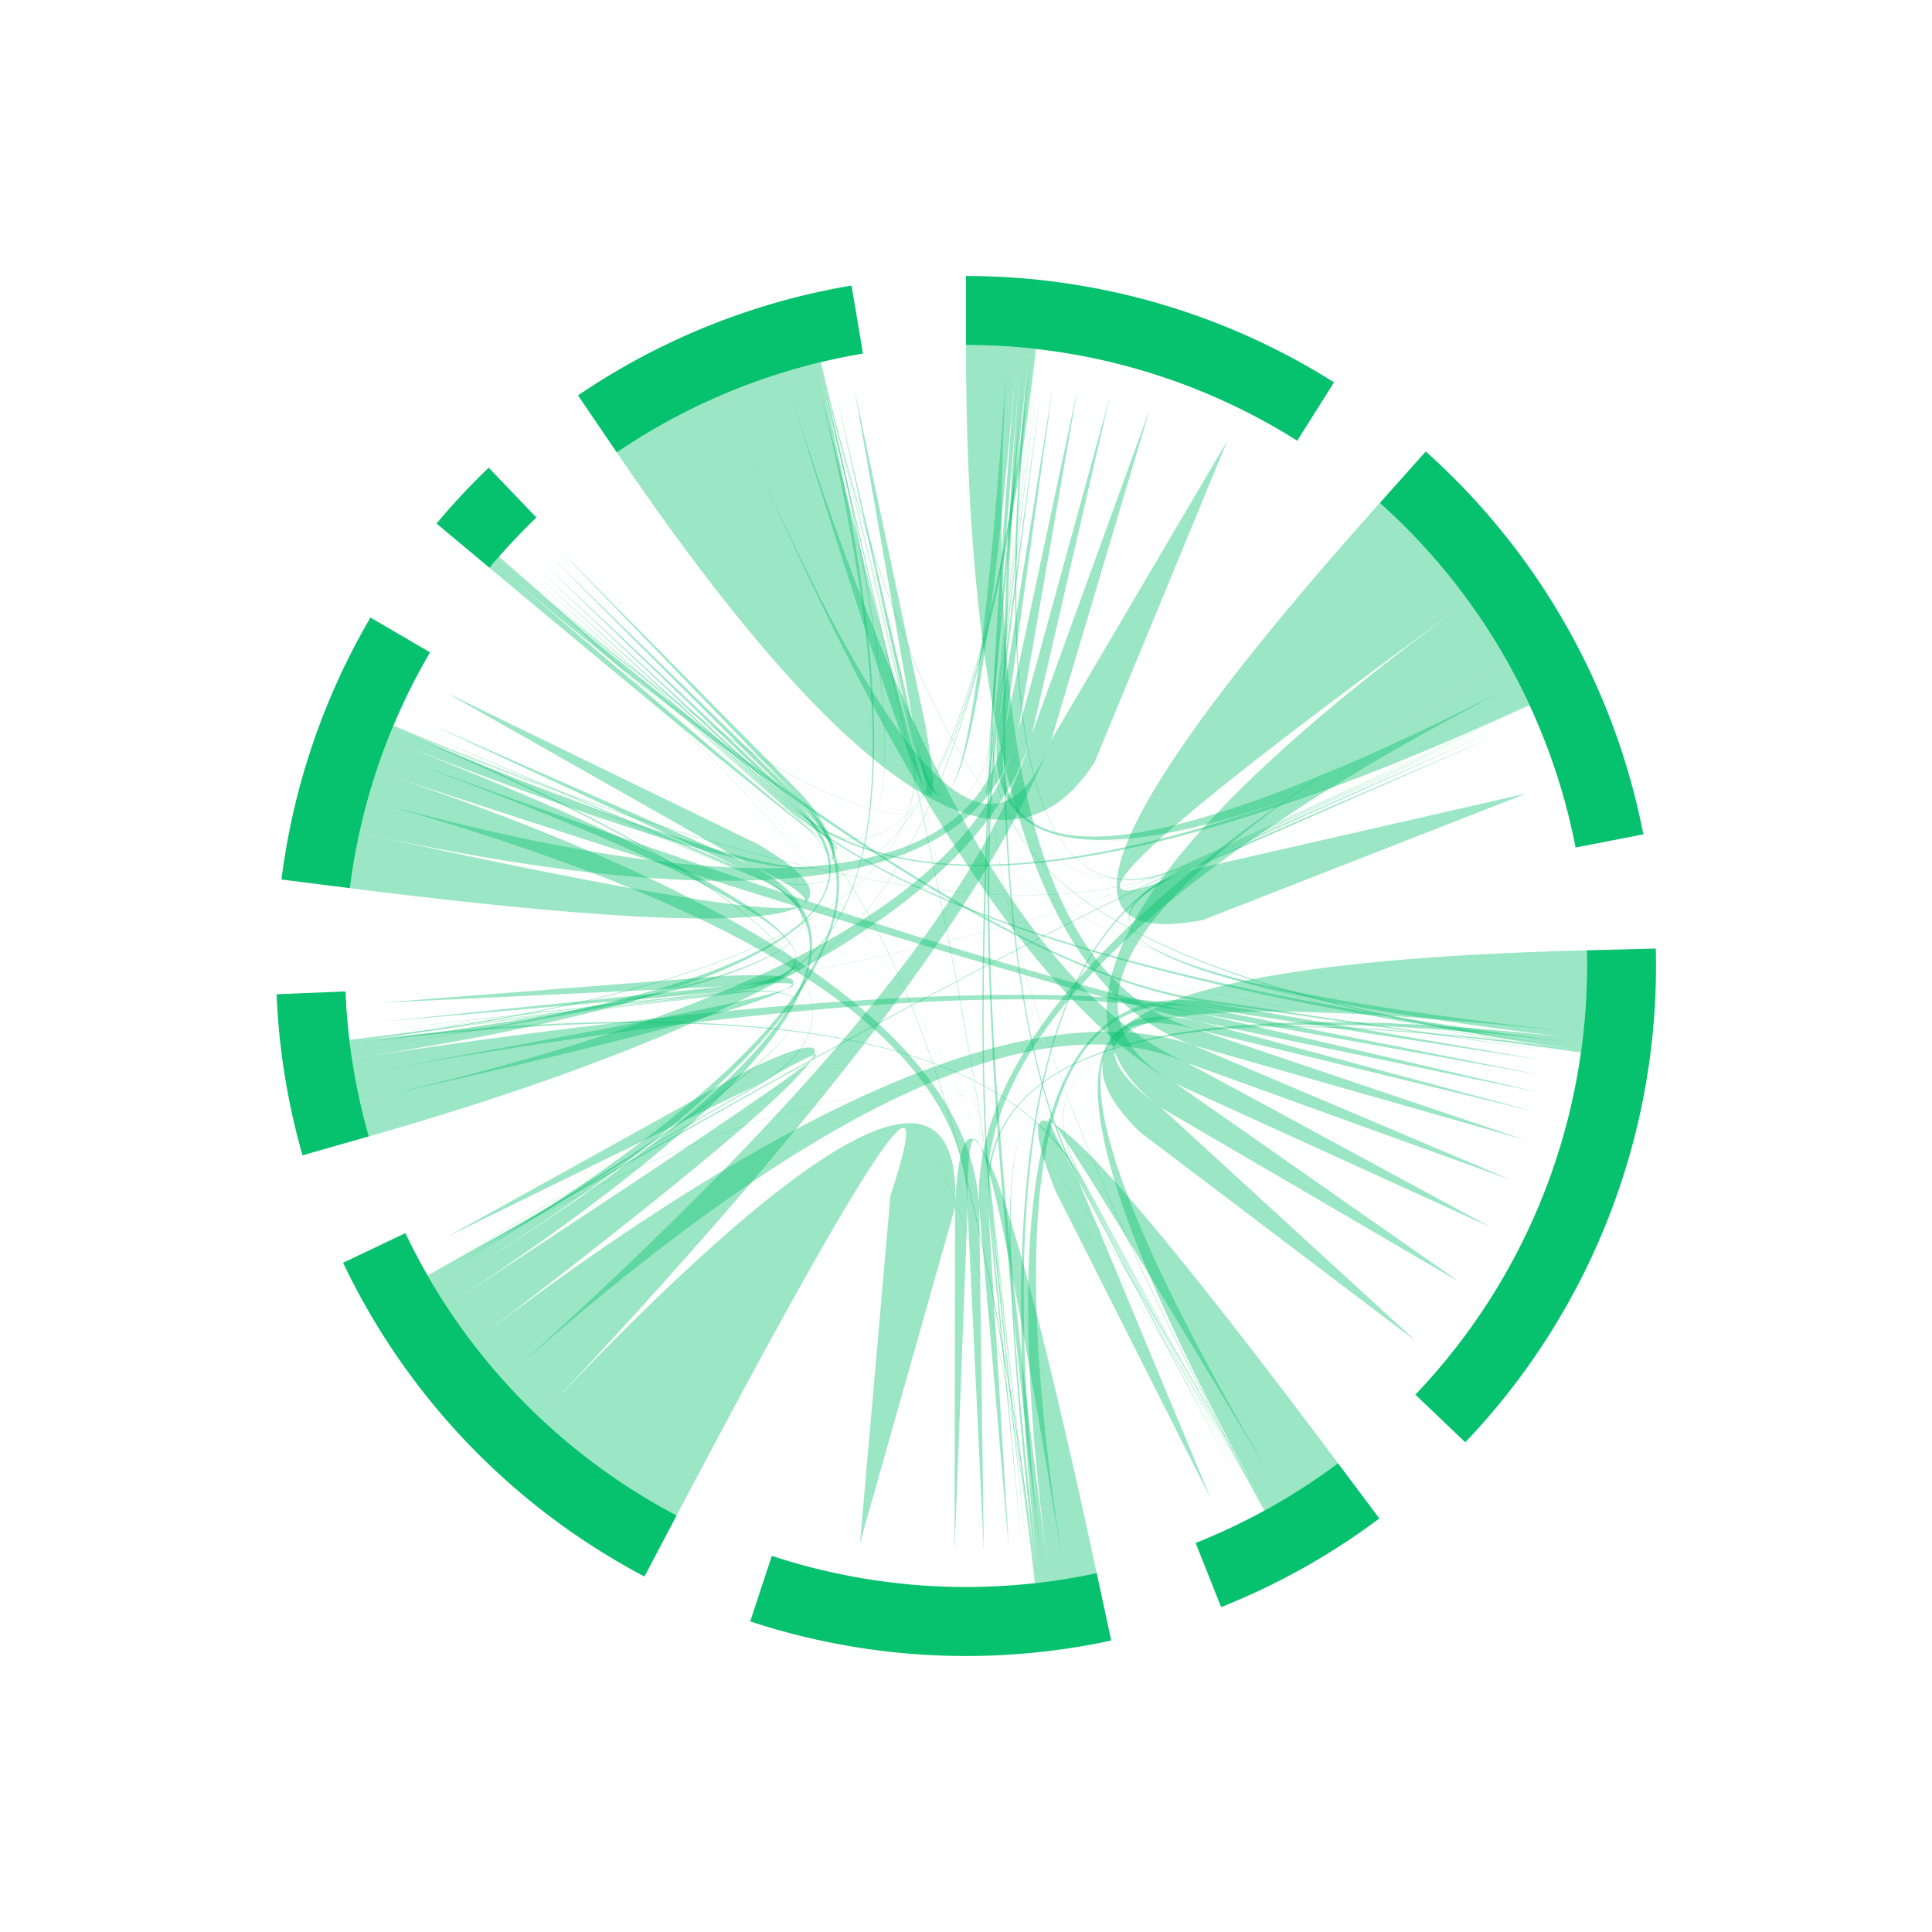 <svg xmlns="http://www.w3.org/2000/svg" width="56" height="56"><rect width="56" height="56" x="0" y="0" fill="#FFFFFF" id="backgorund"/><g transform="translate(28,28)" id="chord_diagram"><g><g><path fill="#06c16d" d="M1.2246467991473533e-15,-20A20,20,0,0,1,10.668,-16.918L9.601,-15.226A18,18,0,0,0,1.102182119232618e-15,-18Z"/></g><g><path fill="#06c16d" d="M13.326,-14.913A20,20,0,0,1,19.633,-3.816L17.669,-3.434A18,18,0,0,0,11.994,-13.422Z"/></g><g><path fill="#06c16d" d="M19.994,-0.506A20,20,0,0,1,14.472,13.805L13.025,12.424A18,18,0,0,0,17.994,-0.455Z"/></g><g><path fill="#06c16d" d="M11.981,16.014A20,20,0,0,1,7.395,18.583L6.656,16.724A18,18,0,0,0,10.783,14.413Z"/></g><g><path fill="#06c16d" d="M4.21,19.552A20,20,0,0,1,-6.255,18.997L-5.629,17.097A18,18,0,0,0,3.789,17.597Z"/></g><g><path fill="#06c16d" d="M-9.32,17.696A20,20,0,0,1,-18.056,8.602L-16.25,7.742A18,18,0,0,0,-8.388,15.926Z"/></g><g><path fill="#06c16d" d="M-19.232,5.488A20,20,0,0,1,-19.983,0.819L-17.985,0.737A18,18,0,0,0,-17.309,4.939Z"/></g><g><path fill="#06c16d" d="M-19.842,-2.507A20,20,0,0,1,-17.262,-10.101L-15.535,-9.091A18,18,0,0,0,-17.858,-2.256Z"/></g><g><path fill="#06c16d" d="M-15.347,-12.825A20,20,0,0,1,-13.834,-14.444L-12.451,-12.999A18,18,0,0,0,-13.812,-11.542Z"/></g><g><path fill="#06c16d" d="M-11.246,-16.539A20,20,0,0,1,-3.318,-19.723L-2.986,-17.751A18,18,0,0,0,-10.122,-14.885Z"/></g></g><g fill-opacity="0.4"><path fill="#06c16d" d="M-8.388,15.926A18,18,0,0,1,-12.368,13.078Q0,0,-0.317,6.993L-3.072,16.72L-2.189,6.649Q0,0,-8.388,15.926Z"/><path fill="#06c16d" d="M11.994,-13.422A18,18,0,0,1,14.563,-10.58Q0,0,6.433,-2.759L16.248,-5.001L6.871,-1.335Q0,0,11.994,-13.422Z"/><path fill="#06c16d" d="M-10.122,-14.885A18,18,0,0,1,-6.932,-16.612Q0,0,2.471,-6.549L7.572,-15.22L3.734,-5.921Q0,0,-10.122,-14.885Z"/><path fill="#06c16d" d="M17.994,-0.455A18,18,0,0,1,17.894,1.946Q0,0,5.664,4.114L13.057,10.887L5.065,4.832Q0,0,17.994,-0.455Z"/><path fill="#06c16d" d="M14.563,-10.58A18,18,0,0,1,15.7,-8.803Q0,0,6.106,3.423L14.316,9.167L5.664,4.114Q0,0,14.563,-10.58Z"/><path fill="#06c16d" d="M10.783,14.413A18,18,0,0,1,9.227,15.455Q0,0,3.25,6.2L7.099,15.447L2.588,6.504Q0,0,10.783,14.413Z"/><path fill="#06c16d" d="M-6.932,-16.612A18,18,0,0,1,-5.272,-17.211Q0,0,6.412,2.809L15.219,7.576L6.106,3.423Q0,0,-6.932,-16.612Z"/><path fill="#06c16d" d="M-17.858,-2.256A18,18,0,0,1,-17.58,-3.866Q0,0,-6.337,-2.973L-15.047,-7.912L-6.042,-3.535Q0,0,-17.858,-2.256Z"/><path fill="#06c16d" d="M-12.368,13.078A18,18,0,0,1,-13.42,11.995Q0,0,1.913,-6.733L5.328,-16.143L2.471,-6.549Q0,0,-12.368,13.078Z"/><path fill="#06c16d" d="M-13.42,11.995A18,18,0,0,1,-14.307,10.922Q0,0,6.61,2.305L15.824,6.213L6.412,2.809Q0,0,-13.42,11.995Z"/><path fill="#06c16d" d="M-14.307,10.922A18,18,0,0,1,-15.064,9.853Q0,0,-6.084,3.462L-15.071,7.865L-6.319,3.011Q0,0,-14.307,10.922Z"/><path fill="#06c16d" d="M1.102182119232618e-15,-18A18,18,0,0,1,1.217,-17.959Q0,0,6.75,1.853L16.232,5.051L6.61,2.305Q0,0,1.102182119232618e-15,-18Z"/><path fill="#06c16d" d="M-17.309,4.939A18,18,0,0,1,-17.57,3.912Q0,0,1.514,-6.834L4.163,-16.482L1.913,-6.733Q0,0,-17.309,4.939Z"/><path fill="#06c16d" d="M-17.58,-3.866A18,18,0,0,1,-17.345,-4.811Q0,0,1.142,-6.906L3.226,-16.691L1.514,-6.834Q0,0,-17.58,-3.866Z"/><path fill="#06c16d" d="M3.789,17.597A18,18,0,0,1,2.876,17.769Q0,0,0.044,7L-0.332,16.997L-0.317,6.993Q0,0,3.789,17.597Z"/><path fill="#06c16d" d="M-5.272,-17.211A18,18,0,0,1,-4.424,-17.448Q0,0,-1.497,-6.838L-3.229,-16.69L-1.161,-6.903Q0,0,-5.272,-17.211Z"/><path fill="#06c16d" d="M-17.345,-4.811A18,18,0,0,1,-17.092,-5.644Q0,0,0.382,6.99L0.517,16.992L0.044,7Q0,0,-17.345,-4.811Z"/><path fill="#06c16d" d="M-17.57,3.912A18,18,0,0,1,-17.723,3.145Q0,0,-6.975,0.59L-16.967,1.065L-6.994,0.287Q0,0,-17.57,3.912Z"/><path fill="#06c16d" d="M15.7,-8.803A18,18,0,0,1,16.019,-8.209Q0,0,0.644,6.97L1.246,16.954L0.382,6.99Q0,0,15.7,-8.803Z"/><path fill="#06c16d" d="M9.227,15.455A18,18,0,0,1,8.698,15.759Q0,0,6.809,1.623L16.468,4.22L6.75,1.853Q0,0,9.227,15.455Z"/><path fill="#06c16d" d="M-17.092,-5.644A18,18,0,0,1,-16.894,-6.213Q0,0,6.86,1.394L16.601,3.664L6.809,1.623Q0,0,-17.092,-5.644Z"/><path fill="#06c16d" d="M16.019,-8.209A18,18,0,0,1,16.259,-7.723Q0,0,0.933,-6.937L2.52,-16.812L1.142,-6.906Q0,0,16.019,-8.209Z"/><path fill="#06c16d" d="M-15.064,9.853A18,18,0,0,1,-15.345,9.408Q0,0,-6.421,-2.787L-15.494,-6.995L-6.337,-2.973Q0,0,-15.064,9.853Z"/><path fill="#06c16d" d="M-17.723,3.145A18,18,0,0,1,-17.799,2.682Q0,0,6.894,1.215L16.702,3.168L6.86,1.394Q0,0,-17.723,3.145Z"/><path fill="#06c16d" d="M2.876,17.769A18,18,0,0,1,2.431,17.835Q0,0,6.922,1.042L16.778,2.74L6.894,1.215Q0,0,2.876,17.769Z"/><path fill="#06c16d" d="M-16.894,-6.213A18,18,0,0,1,-16.759,-6.569Q0,0,-6.961,0.738L-16.923,1.613L-6.975,0.59Q0,0,-16.894,-6.213Z"/><path fill="#06c16d" d="M-15.345,9.408A18,18,0,0,1,-15.524,9.11Q0,0,-4.939,-4.961L-11.877,-12.163L-4.842,-5.055Q0,0,-15.345,9.408Z"/><path fill="#06c16d" d="M-16.759,-6.569A18,18,0,0,1,-16.634,-6.879Q0,0,-5.03,-4.868L-12.105,-11.936L-4.939,-4.961Q0,0,-16.759,-6.569Z"/><path fill="#06c16d" d="M-17.799,2.682A18,18,0,0,1,-17.839,2.405Q0,0,-5.105,-4.79L-12.307,-11.728L-5.03,-4.868Q0,0,-17.799,2.682Z"/><path fill="#06c16d" d="M1.217,-17.959A18,18,0,0,1,1.493,-17.938Q0,0,-1.603,-6.814L-3.764,-16.578L-1.497,-6.838Q0,0,1.217,-17.959Z"/><path fill="#06c16d" d="M-13.812,-11.542A18,18,0,0,1,-13.689,-11.688Q0,0,-5.155,-4.735L-12.459,-11.566L-5.105,-4.79Q0,0,-13.812,-11.542Z"/><path fill="#06c16d" d="M17.894,1.946A18,18,0,0,1,17.874,2.122Q0,0,6.406,-2.823L15.59,-6.778L6.433,-2.759Q0,0,17.894,1.946Z"/><path fill="#06c16d" d="M-13.689,-11.688A18,18,0,0,1,-13.577,-11.818Q0,0,6.932,0.976L16.822,2.45L6.922,1.042Q0,0,-13.689,-11.688Z"/><path fill="#06c16d" d="M2.431,17.835A18,18,0,0,1,2.263,17.857Q0,0,0.868,-6.946L2.187,-16.859L0.933,-6.937Q0,0,2.431,17.835Z"/><path fill="#06c16d" d="M16.259,-7.723A18,18,0,0,1,16.325,-7.582Q0,0,-5.196,-4.69L-12.57,-11.445L-5.155,-4.735Q0,0,16.259,-7.723Z"/><path fill="#06c16d" d="M-17.839,2.405A18,18,0,0,1,-17.857,2.261Q0,0,-6.444,-2.735L-15.622,-6.705L-6.421,-2.787Q0,0,-17.839,2.405Z"/><path fill="#06c16d" d="M17.874,2.122A18,18,0,0,1,17.858,2.257Q0,0,0.696,6.965L1.627,16.922L0.644,6.97Q0,0,17.874,2.122Z"/><path fill="#06c16d" d="M2.263,17.857A18,18,0,0,1,2.129,17.874Q0,0,6.384,-2.871L15.531,-6.913L6.406,-2.823Q0,0,2.263,17.857Z"/><path fill="#06c16d" d="M1.493,-17.938A18,18,0,0,1,1.623,-17.927Q0,0,0.747,6.96L1.753,16.909L0.696,6.965Q0,0,1.493,-17.938Z"/><path fill="#06c16d" d="M17.858,2.257A18,18,0,0,1,17.841,2.384Q0,0,-5.229,-4.653L-12.66,-11.346L-5.196,-4.69Q0,0,17.858,2.257Z"/><path fill="#06c16d" d="M1.623,-17.927A18,18,0,0,1,1.736,-17.916Q0,0,3.289,6.179L7.94,15.032L3.25,6.2Q0,0,1.623,-17.927Z"/><path fill="#06c16d" d="M-4.424,-17.448A18,18,0,0,1,-4.315,-17.475Q0,0,-6.956,0.781L-16.9,1.845L-6.961,0.738Q0,0,-4.424,-17.448Z"/><path fill="#06c16d" d="M1.736,-17.916A18,18,0,0,1,1.832,-17.907Q0,0,0.831,-6.951L2.063,-16.874L0.868,-6.946Q0,0,1.736,-17.916Z"/><path fill="#06c16d" d="M-15.524,9.11A18,18,0,0,1,-15.562,9.046Q0,0,-6.953,0.81L-16.89,1.932L-6.956,0.781Q0,0,-15.524,9.11Z"/><path fill="#06c16d" d="M2.129,17.874A18,18,0,0,1,2.061,17.882Q0,0,3.312,6.167L8.016,14.992L3.289,6.179Q0,0,2.129,17.874Z"/><path fill="#06c16d" d="M-17.857,2.261A18,18,0,0,1,-17.866,2.196Q0,0,3.335,6.155L8.071,14.962L3.312,6.167Q0,0,-17.857,2.261Z"/><path fill="#06c16d" d="M-15.562,9.046A18,18,0,0,1,-15.593,8.991Q0,0,6.374,-2.893L15.492,-6.999L6.384,-2.871Q0,0,-15.562,9.046Z"/><path fill="#06c16d" d="M1.832,-17.907A18,18,0,0,1,1.895,-17.9Q0,0,6.364,-2.916L15.468,-7.054L6.374,-2.893Q0,0,1.832,-17.907Z"/><path fill="#06c16d" d="M17.841,2.384A18,18,0,0,1,17.833,2.445Q0,0,0.807,-6.953L1.989,-16.883L0.831,-6.951Q0,0,17.841,2.384Z"/><path fill="#06c16d" d="M-16.634,-6.879A18,18,0,0,1,-16.611,-6.934Q0,0,-6.072,3.482L-14.761,8.433L-6.084,3.462Q0,0,-16.634,-6.879Z"/><path fill="#06c16d" d="M1.895,-17.9A18,18,0,0,1,1.947,-17.894Q0,0,-5.243,-4.638L-12.716,-11.282L-5.229,-4.653Q0,0,1.895,-17.9Z"/><path fill="#06c16d" d="M1.947,-17.894A18,18,0,0,1,1.988,-17.89Q0,0,-6.45,-2.72L-15.657,-6.623L-6.444,-2.735Q0,0,1.947,-17.894Z"/><path fill="#06c16d" d="M2.061,17.882A18,18,0,0,1,2.022,17.886Q0,0,-5.253,-4.626L-12.745,-11.25L-5.243,-4.638Q0,0,2.061,17.882Z"/><path fill="#06c16d" d="M1.988,-17.89A18,18,0,0,1,2.027,-17.885Q0,0,-6.951,0.825L-16.884,1.985L-6.953,0.81Q0,0,1.988,-17.89Z"/><path fill="#06c16d" d="M-4.315,-17.475A18,18,0,0,1,-4.278,-17.484Q0,0,0.762,6.958L1.832,16.901L0.747,6.96Q0,0,-4.315,-17.475Z"/><path fill="#06c16d" d="M17.833,2.445A18,18,0,0,1,17.828,2.482Q0,0,3.347,6.148L8.114,14.939L3.335,6.155Q0,0,17.833,2.445Z"/><path fill="#06c16d" d="M-4.278,-17.484A18,18,0,0,1,-4.243,-17.493Q0,0,-5.262,-4.616L-12.769,-11.223L-5.253,-4.626Q0,0,-4.278,-17.484Z"/><path fill="#06c16d" d="M-17.866,2.196A18,18,0,0,1,-17.87,2.161Q0,0,-1.616,-6.811L-3.908,-16.545L-1.603,-6.814Q0,0,-17.866,2.196Z"/><path fill="#06c16d" d="M-13.577,-11.818A18,18,0,0,1,-13.559,-11.838Q0,0,0.797,-6.955L1.947,-16.888L0.807,-6.953Q0,0,-13.577,-11.818Z"/><path fill="#06c16d" d="M-16.611,-6.934A18,18,0,0,1,-16.601,-6.957Q0,0,6.36,-2.925L15.45,-7.092L6.364,-2.916Q0,0,-16.611,-6.934Z"/><path fill="#06c16d" d="M-4.243,-17.493A18,18,0,0,1,-4.22,-17.498Q0,0,6.356,-2.933L15.441,-7.112L6.36,-2.925Q0,0,-4.243,-17.493Z"/><path fill="#06c16d" d="M8.698,15.759A18,18,0,0,1,8.679,15.77Q0,0,0.771,6.957L1.861,16.898L0.762,6.958Q0,0,8.698,15.759Z"/><path fill="#06c16d" d="M8.679,15.77A18,18,0,0,1,8.66,15.78Q0,0,0.788,-6.955L1.925,-16.891L0.797,-6.955Q0,0,8.679,15.77Z"/><path fill="#06c16d" d="M-17.87,2.161A18,18,0,0,1,-17.872,2.144Q0,0,6.353,-2.939L15.433,-7.129L6.356,-2.933Q0,0,-17.87,2.161Z"/><path fill="#06c16d" d="M17.828,2.482A18,18,0,0,1,17.826,2.498Q0,0,-1.622,-6.809L-3.932,-16.539L-1.616,-6.811Q0,0,17.828,2.482Z"/><path fill="#06c16d" d="M-15.593,8.991A18,18,0,0,1,-15.601,8.977Q0,0,3.353,6.145L8.136,14.927L3.347,6.148Q0,0,-15.593,8.991Z"/><path fill="#06c16d" d="M2.022,17.886A18,18,0,0,1,2.008,17.888Q0,0,-6.07,3.487L-14.744,8.462L-6.072,3.482Q0,0,2.022,17.886Z"/><path fill="#06c16d" d="M16.325,-7.582A18,18,0,0,1,16.33,-7.571Q0,0,-1.627,-6.808L-3.945,-16.536L-1.622,-6.809Q0,0,16.325,-7.582Z"/><path fill="#06c16d" d="M-13.559,-11.838A18,18,0,0,1,-13.552,-11.847Q0,0,-6.452,-2.716L-15.667,-6.6L-6.45,-2.72Q0,0,-13.559,-11.838Z"/><path fill="#06c16d" d="M-13.552,-11.847A18,18,0,0,1,-13.544,-11.856Q0,0,0.775,6.957L1.877,16.896L0.771,6.957Q0,0,-13.552,-11.847Z"/><path fill="#06c16d" d="M-4.22,-17.498A18,18,0,0,1,-4.21,-17.501Q0,0,3.356,6.143L8.147,14.921L3.353,6.145Q0,0,-4.22,-17.498Z"/><path fill="#06c16d" d="M2.008,17.888A18,18,0,0,1,1.999,17.889Q0,0,-1.63,-6.807L-3.955,-16.534L-1.627,-6.808Q0,0,2.008,17.888Z"/><path fill="#06c16d" d="M-16.601,-6.957A18,18,0,0,1,-16.598,-6.965Q0,0,3.359,6.141L8.155,14.916L3.356,6.143Q0,0,-16.601,-6.957Z"/><path fill="#06c16d" d="M17.826,2.498A18,18,0,0,1,17.825,2.505Q0,0,-6.453,-2.713L-15.67,-6.592L-6.452,-2.716Q0,0,17.826,2.498Z"/><path fill="#06c16d" d="M-15.601,8.977A18,18,0,0,1,-15.605,8.972Q0,0,-1.633,-6.807L-3.963,-16.532L-1.63,-6.807Q0,0,-15.601,8.977Z"/><path fill="#06c16d" d="M-16.598,-6.965A18,18,0,0,1,-16.596,-6.97Q0,0,-1.635,-6.806L-3.969,-16.53L-1.633,-6.807Q0,0,-16.598,-6.965Z"/><path fill="#06c16d" d="M-13.544,-11.856A18,18,0,0,1,-13.54,-11.86Q0,0,-6.951,0.827L-16.881,2.006L-6.951,0.825Q0,0,-13.544,-11.856Z"/><path fill="#06c16d" d="M8.66,15.78A18,18,0,0,1,8.655,15.783Q0,0,-6.951,0.829L-16.881,2.011L-6.951,0.827Q0,0,8.66,15.78Z"/><path fill="#06c16d" d="M8.655,15.783A18,18,0,0,1,8.65,15.785Q0,0,-6.069,3.489L-14.74,8.47L-6.07,3.487Q0,0,8.655,15.783Z"/><path fill="#06c16d" d="M17.825,2.505A18,18,0,0,1,17.824,2.51Q0,0,-6.95,0.831L-16.88,2.017L-6.951,0.829Q0,0,17.825,2.505Z"/><path fill="#06c16d" d="M-13.54,-11.86A18,18,0,0,1,-13.537,-11.864Q0,0,3.361,6.14L8.16,14.913L3.359,6.141Q0,0,-13.54,-11.86Z"/><path fill="#06c16d" d="M16.33,-7.571A18,18,0,0,1,16.332,-7.566Q0,0,3.363,6.139L8.165,14.911L3.361,6.14Q0,0,16.33,-7.571Z"/><path fill="#06c16d" d="M-13.537,-11.864A18,18,0,0,1,-13.534,-11.867Q0,0,6.353,-2.94L15.428,-7.139L6.353,-2.939Q0,0,-13.537,-11.864Z"/><path fill="#06c16d" d="M16.332,-7.566A18,18,0,0,1,16.334,-7.564Q0,0,-6.95,0.833L-16.88,2.021L-6.95,0.831Q0,0,16.332,-7.566Z"/><path fill="#06c16d" d="M1.999,17.889A18,18,0,0,1,1.996,17.889Q0,0,-6.453,-2.712L-15.672,-6.588L-6.453,-2.713Q0,0,1.999,17.889Z"/><path fill="#06c16d" d="M-17.872,2.144A18,18,0,0,1,-17.872,2.141Q0,0,0.776,6.957L1.883,16.895L0.775,6.957Q0,0,-17.872,2.144Z"/><path fill="#06c16d" d="M-4.21,-17.501A18,18,0,0,1,-4.208,-17.501Q0,0,-6.454,-2.711L-15.673,-6.585L-6.453,-2.712Q0,0,-4.21,-17.501Z"/><path fill="#06c16d" d="M-13.534,-11.867A18,18,0,0,1,-13.533,-11.869Q0,0,-1.636,-6.806L-3.972,-16.529L-1.635,-6.806Q0,0,-13.534,-11.867Z"/><path fill="#06c16d" d="M8.65,15.785A18,18,0,0,1,8.649,15.786Q0,0,6.352,-2.941L15.427,-7.142L6.353,-2.94Q0,0,8.65,15.785Z"/><path fill="#06c16d" d="M8.649,15.786A18,18,0,0,1,8.648,15.787Q0,0,-5.263,-4.616L-12.781,-11.21L-5.262,-4.616Q0,0,8.649,15.786Z"/><path fill="#06c16d" d="M16.334,-7.564A18,18,0,0,1,16.334,-7.563Q0,0,-6.454,-2.711L-15.673,-6.584L-6.454,-2.711Q0,0,16.334,-7.564Z"/><path fill="#06c16d" d="M8.648,15.787A18,18,0,0,1,8.647,15.787Q0,0,-1.636,-6.806L-3.973,-16.529L-1.636,-6.806Q0,0,8.648,15.787Z"/><path fill="#06c16d" d="M1.996,17.889A18,18,0,0,1,1.995,17.889Q0,0,-6.95,0.833L-16.879,2.022L-6.95,0.833Q0,0,1.996,17.889Z"/><path fill="#06c16d" d="M-4.208,-17.501A18,18,0,0,1,-4.207,-17.501Q0,0,-6.069,3.489L-14.738,8.473L-6.069,3.489Q0,0,-4.208,-17.501Z"/><path fill="#06c16d" d="M16.334,-7.563A18,18,0,0,1,16.334,-7.562Q0,0,-6.069,3.489L-14.738,8.473L-6.069,3.489Q0,0,16.334,-7.563Z"/><path fill="#06c16d" d="M2.027,-17.885A18,18,0,0,1,2.027,-17.885Q0,0,-6.069,3.489L-14.738,8.473L-6.069,3.489Q0,0,2.027,-17.885Z"/><path fill="#06c16d" d="M-17.872,2.141A18,18,0,0,1,-17.872,2.141Q0,0,-6.069,3.489L-14.738,8.473L-6.069,3.489Q0,0,-17.872,2.141Z"/><path fill="#06c16d" d="M8.647,15.787A18,18,0,0,1,8.647,15.787Q0,0,-6.454,-2.711L-15.674,-6.583L-6.454,-2.711Q0,0,8.647,15.787Z"/><path fill="#06c16d" d="M17.824,2.51Q0,0,-6.069,3.489L-14.738,8.473L-6.069,3.489Q0,0,17.824,2.51Z"/><path fill="#06c16d" d="M-13.533,-11.869Q0,0,-6.069,3.489L-14.738,8.473L-6.069,3.489Q0,0,-13.533,-11.869Z"/></g></g></svg>